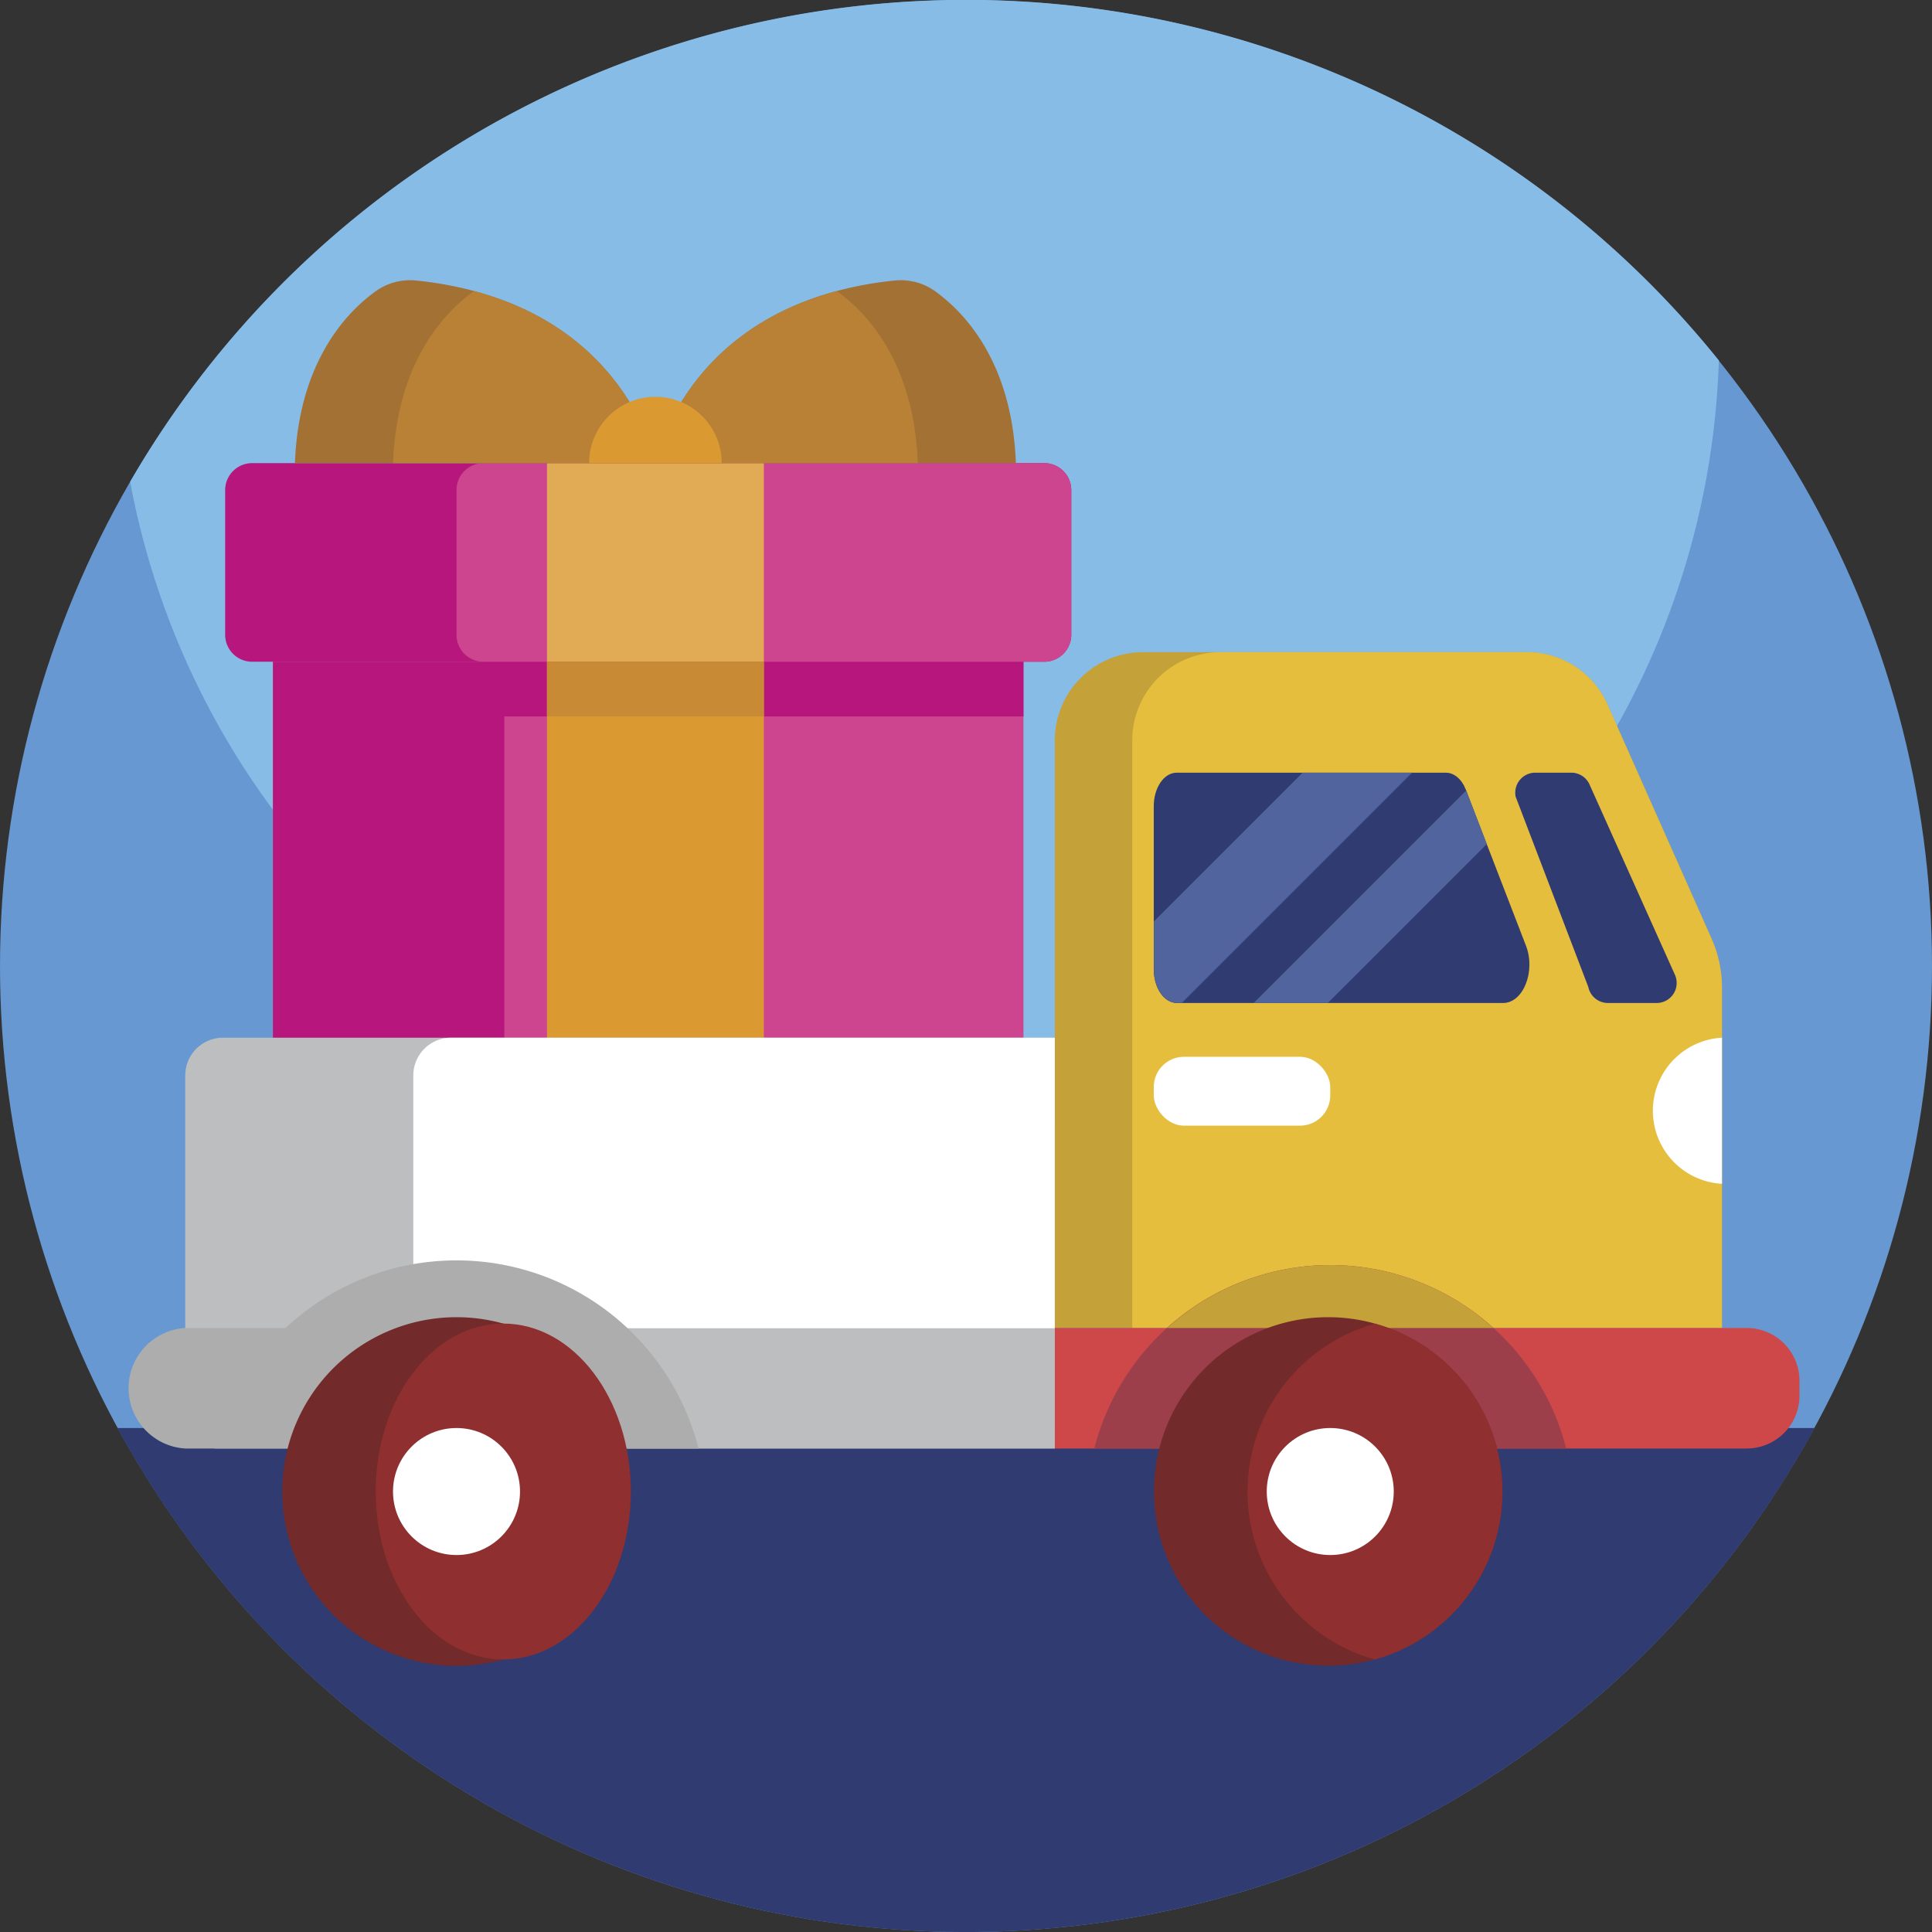 <svg xmlns="http://www.w3.org/2000/svg" viewBox="0 0 512 512"><rect x="0" y="0" width="512" height="512" fill="#333333" stroke="none"/><defs><style>.cls-1{fill:#6798d1;}.cls-2{fill:#2f3b71;}.cls-3{fill:#87bce7;}.cls-4{fill:#cd458f;}.cls-5{fill:#b7177d;}.cls-6{fill:#e1aa54;}.cls-7{fill:#db9932;}.cls-8{fill:#c88a34;}.cls-9{fill:#a37133;}.cls-10{fill:#b88135;}.cls-11{fill:#c5a139;}.cls-12{fill:#e5be3d;}.cls-13{fill:#cf4849;}.cls-14{fill:#fff;}.cls-15{fill:#51649d;}.cls-16{fill:#adadad;}.cls-17{fill:#bdbebf;}.cls-18{fill:#9d3f4a;}.cls-19{fill:#722a2a;}.cls-20{fill:#8f2f2f;}</style></defs><title>Gifts</title><g id="BULINE"><circle class="cls-1" cx="256" cy="256" r="256"/></g><g id="Icons"><path class="cls-2" d="M480.87,378.44a256.08,256.08,0,0,1-449.74,0Z"/><path class="cls-3" d="M455.51,95.58a211.23,211.23,0,0,1-27,96.82q-4,7.09-8.48,13.83a211.9,211.9,0,0,1-13.41,18q-4.17,5-8.66,9.79a213.06,213.06,0,0,1-37.71,31.8,211.27,211.27,0,0,1-54.43,25.75c-1.92.59-3.85,1.16-5.79,1.69Q290,296,279.53,297.84c-2.75.48-5.51.9-8.3,1.26A214.56,214.56,0,0,1,202.44,297,210.83,210.83,0,0,1,145,276.88c-1.21-.63-2.4-1.27-3.59-1.92q-3.92-2.15-7.73-4.46a213.15,213.15,0,0,1-61.3-55.83,211.24,211.24,0,0,1-37.89-87,256,256,0,0,1,421.06-32.1Z"/><path class="cls-4" d="M271.23,175.37V325.29a10,10,0,0,1-10,10H82.33a10,10,0,0,1-10-10V175.37Z"/><path class="cls-5" d="M283.9,129.89v38.32a7.17,7.17,0,0,1-7.18,7.16H66.83a7.15,7.15,0,0,1-7.16-7.16V129.89a7.15,7.15,0,0,1,7.16-7.16H276.72A7.17,7.17,0,0,1,283.9,129.89Z"/><path class="cls-4" d="M283.9,129.89v38.32a7.17,7.17,0,0,1-7.18,7.16H128.14a7.15,7.15,0,0,1-7.16-7.16V129.89a7.15,7.15,0,0,1,7.16-7.16H276.72A7.17,7.17,0,0,1,283.9,129.89Z"/><rect class="cls-6" x="144.96" y="122.73" width="57.47" height="52.63"/><path class="cls-5" d="M271.23,189.86V175.37H72.34V325.29a10,10,0,0,0,10,10h61.31a10,10,0,0,1-10-10V189.86Z"/><rect class="cls-7" x="144.96" y="175.37" width="57.47" height="159.92"/><rect class="cls-8" x="144.96" y="175.37" width="57.47" height="14.49"/><path class="cls-9" d="M173.69,122.73H78.16c1-27,13.86-40.13,21.43-45.57a15.64,15.64,0,0,1,10.68-2.82,97.87,97.87,0,0,1,15.37,2.78C167.18,88.21,173.69,122.73,173.69,122.73Z"/><path class="cls-10" d="M173.69,122.73H104.15c1-27,13.85-40.13,21.43-45.57l.06,0C167.18,88.21,173.69,122.73,173.69,122.73Z"/><path class="cls-9" d="M173.69,122.73h95.53c-1-27-13.85-40.13-21.43-45.57a15.6,15.6,0,0,0-10.67-2.82,97.66,97.66,0,0,0-15.37,2.78C180.21,88.21,173.69,122.73,173.69,122.73Z"/><path class="cls-10" d="M173.69,122.73h69.55c-1-27-13.86-40.13-21.43-45.57l-.06,0C180.21,88.21,173.69,122.73,173.69,122.73Z"/><path class="cls-7" d="M191.26,122.73a17.57,17.57,0,1,0-35.14,0Z"/><path class="cls-11" d="M456.34,261.8v90.13H279.53V196.21a23.38,23.38,0,0,1,23.38-23.38H404.64A23.39,23.39,0,0,1,426,186.71l27.56,62A32.2,32.2,0,0,1,456.34,261.8Z"/><path class="cls-12" d="M456.34,261.8v90.13H300.06V196.21a23.38,23.38,0,0,1,23.38-23.38h81.2A23.39,23.39,0,0,1,426,186.71l27.56,62A32.2,32.2,0,0,1,456.34,261.8Z"/><path class="cls-13" d="M279.53,351.93H462.88a14,14,0,0,1,14,14v3.94a14,14,0,0,1-14,14H279.53a0,0,0,0,1,0,0V351.93A0,0,0,0,1,279.53,351.93Z"/><path class="cls-2" d="M398.35,265.8H311.84c-3.35,0-6.08-4-6.08-8.84V213.61c0-4.88,2.73-8.84,6.08-8.84h71.32c2.2,0,4.24,1.72,5.31,4.52l.08.2L394,223.68h0l10.42,27C407,257.45,403.67,265.8,398.35,265.8Z"/><path class="cls-2" d="M406.86,204.77h9.55a5.29,5.29,0,0,1,4.83,3.13l22.63,50.43A5.3,5.3,0,0,1,439,265.8H426.11a5.31,5.31,0,0,1-5.19-4.23l-19.25-50.42A5.3,5.3,0,0,1,406.86,204.77Z"/><rect class="cls-14" x="305.76" y="280.06" width="46.77" height="18.25" rx="8"/><path class="cls-14" d="M456.34,275v38.72a19.39,19.39,0,0,1,0-38.72Z"/><path class="cls-15" d="M374.21,204.77l-61,61h-1.33c-3.35,0-6.08-4-6.08-8.84V244.17l39.4-39.4Z"/><polygon class="cls-15" points="394.01 223.68 394.01 223.69 351.89 265.8 332.24 265.8 388.55 209.49 394.01 223.68"/><path class="cls-16" d="M279.53,351.93v31.94H49.09a16,16,0,0,1,0-31.94Z"/><path class="cls-17" d="M279.53,275v77H49.09v-67a10,10,0,0,1,10-10Z"/><path class="cls-17" d="M279.53,351.93v31.94h-170a16,16,0,0,1,0-31.94Z"/><path class="cls-14" d="M279.53,275v77h-170v-67a10,10,0,0,1,10-10Z"/><path class="cls-16" d="M143.9,338.11q-2.55-.93-5.17-1.67a66.19,66.19,0,0,0-81.9,47.43h128.3A66.3,66.3,0,0,0,143.9,338.11Z"/><path class="cls-18" d="M374.89,339.27c-1.65-.61-3.33-1.16-5-1.63A64.52,64.52,0,0,0,290,383.87H415.06A64.59,64.59,0,0,0,374.89,339.27Z"/><path class="cls-11" d="M369.85,337.64a64.34,64.34,0,0,0-60.53,14.29h86.42a64.15,64.15,0,0,0-20.86-12.66C373.24,338.66,371.56,338.11,369.85,337.64Z"/><path class="cls-19" d="M167.19,395.27a46.2,46.2,0,1,1-33.82-44.51A46.22,46.22,0,0,1,167.19,395.27Z"/><ellipse class="cls-20" cx="133.37" cy="395.27" rx="33.81" ry="44.51"/><circle class="cls-14" cx="120.98" cy="395.27" r="16.83"/><path class="cls-19" d="M398.16,395.27a46.18,46.18,0,1,1-33.8-44.51A46.21,46.21,0,0,1,398.16,395.27Z"/><path class="cls-20" d="M398.16,395.27a46.21,46.21,0,0,1-33.8,44.52,46.21,46.21,0,0,1,0-89A46.21,46.21,0,0,1,398.16,395.27Z"/><circle class="cls-14" cx="352.53" cy="395.27" r="16.83"/></g></svg>